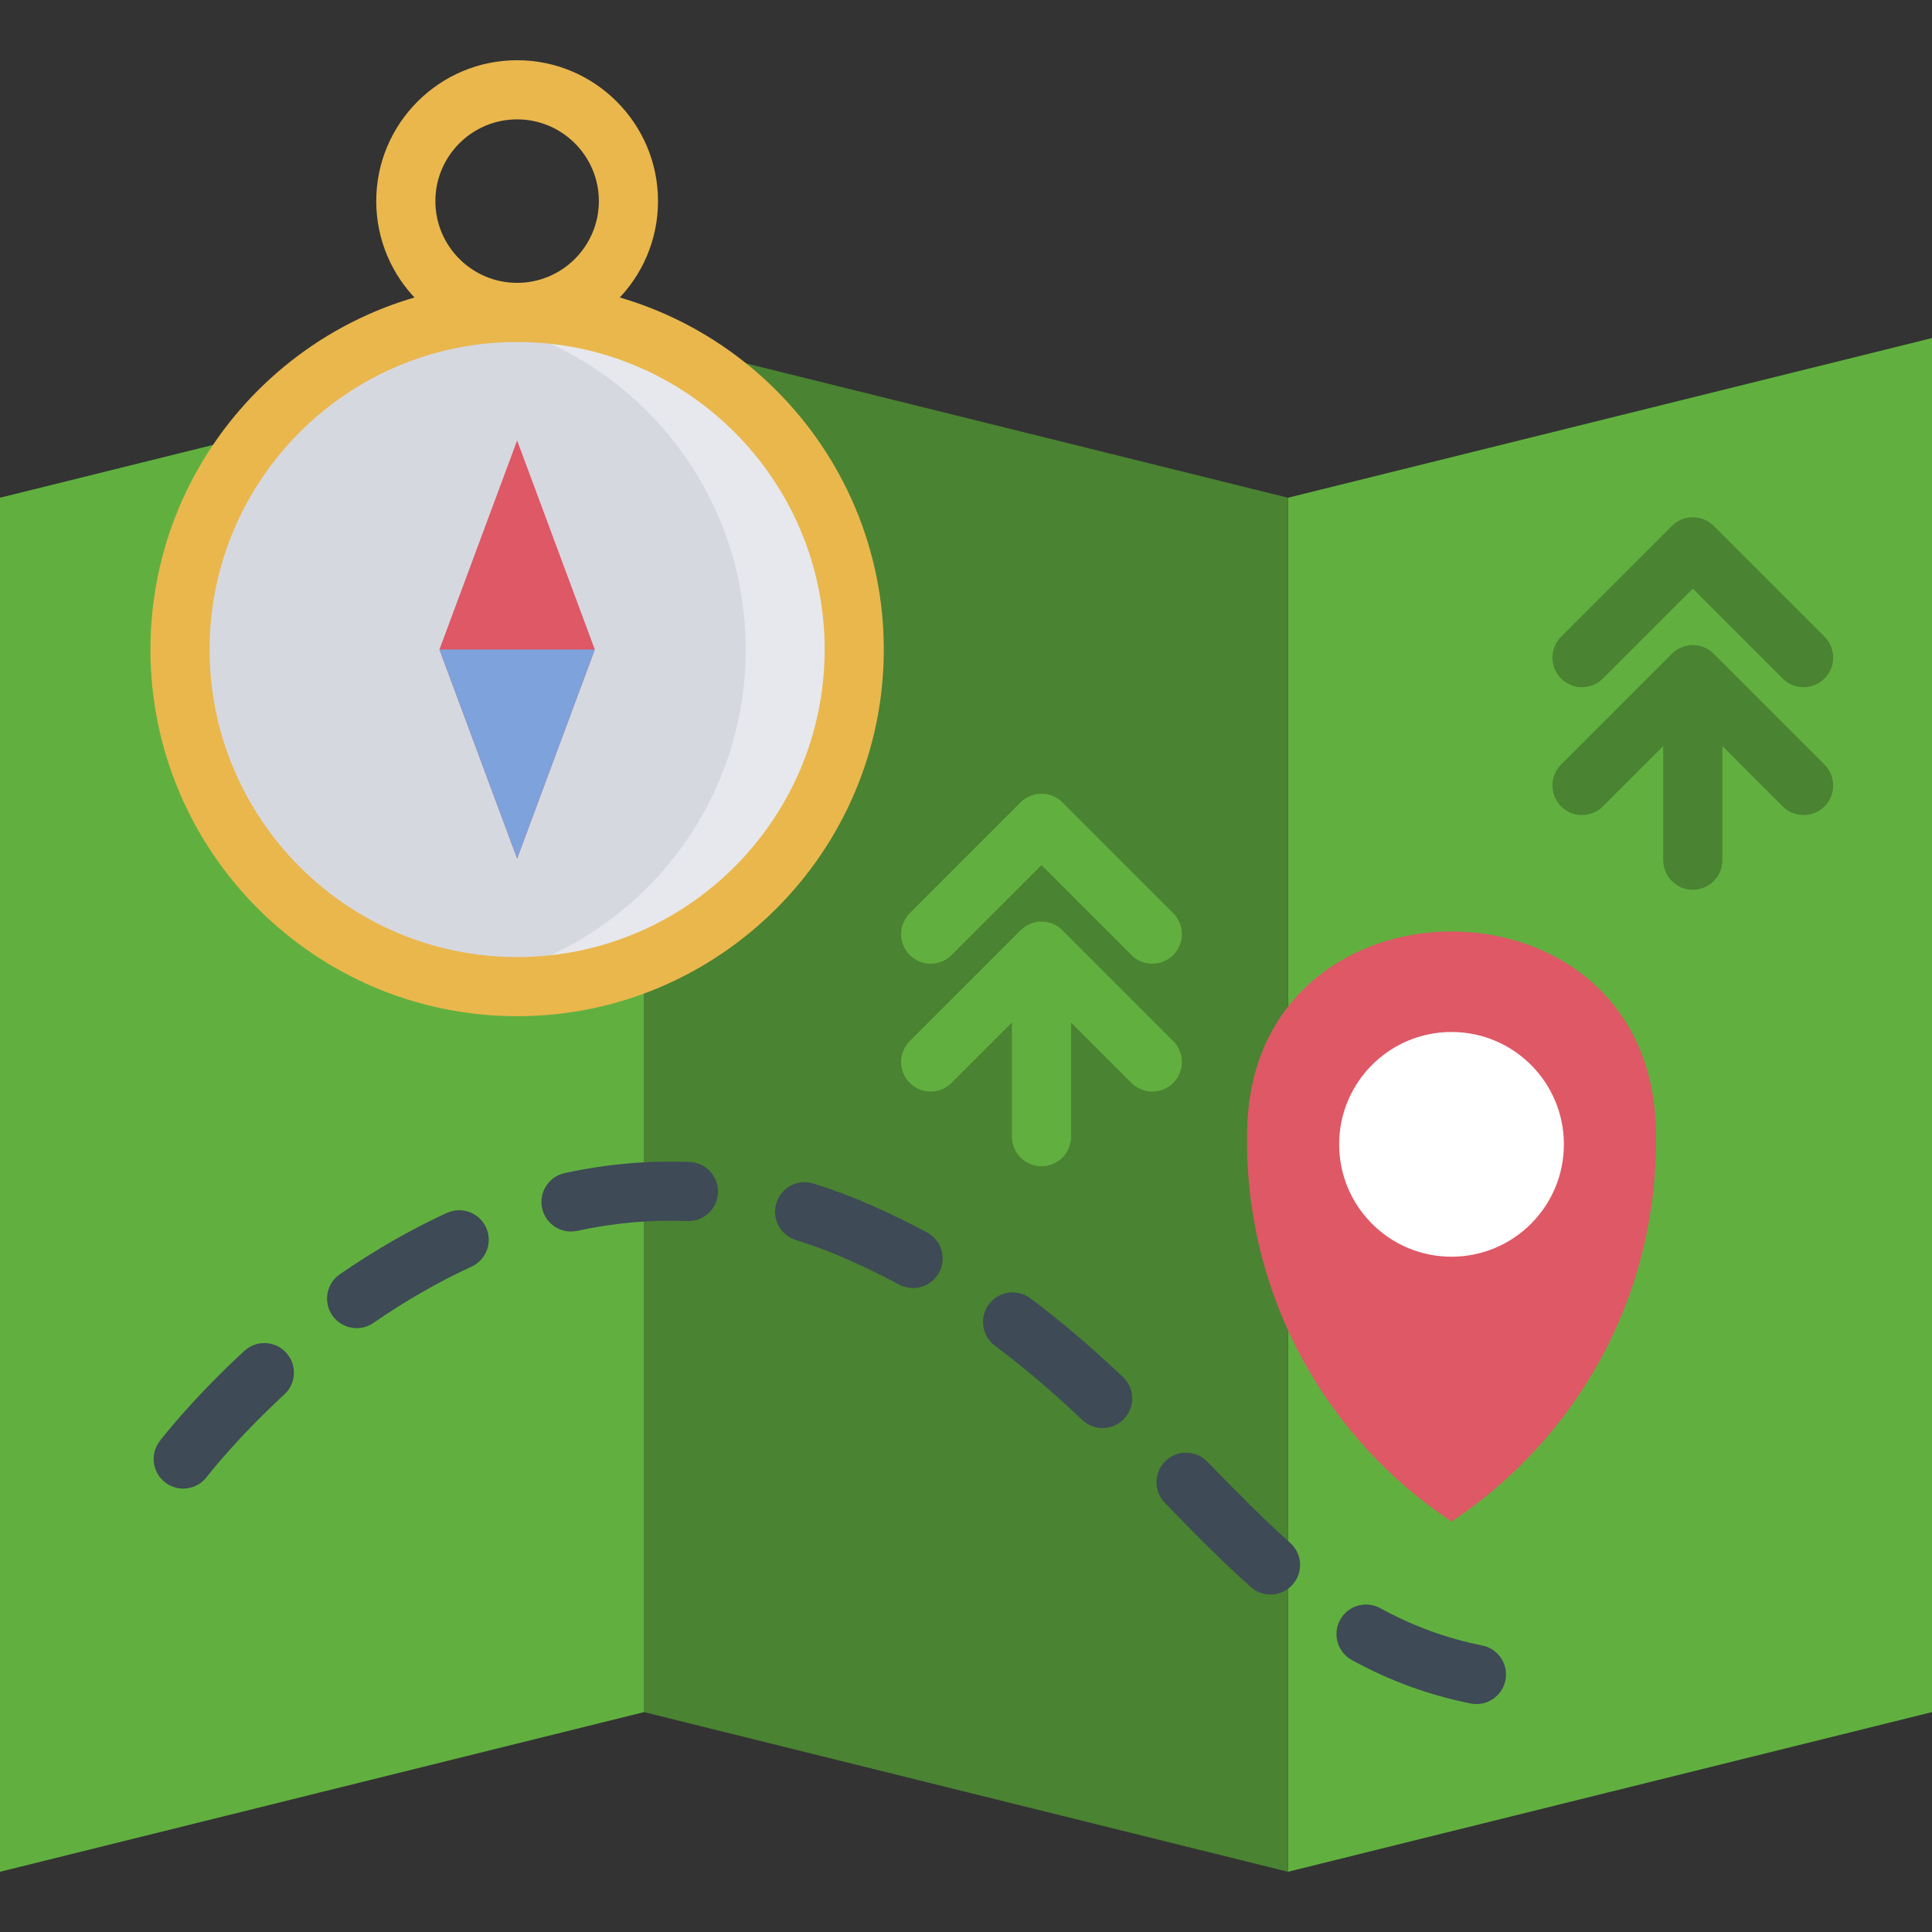 <svg xmlns="http://www.w3.org/2000/svg" version="1.1" xmlns:xlink="http://www.w3.org/1999/xlink" xmlns:svgjs="http://svgjs.com/svgjs" width="512" height="512" x="0" y="0" viewBox="0 0 490 490" style="enable-background:new 0 0 512 512" xml:space="preserve" class=""><rect x="0" y="0" width="490" height="490" fill="#333333" stroke="none"/><g><g><path d="m326.667 474.726 163.333-40.497v-348.487l-163.333 40.497z" fill="#61b03f" data-original="#77bf9a" class=""></path><path d="m163.333 434.229 163.334 40.497-.004-348.491-163.33-40.493z" fill="#4a8332" data-original="#66a582" class=""></path><path d="m0 474.726 163.333-40.497v-348.487l-163.333 40.497z" fill="#61b03f" data-original="#77bf9a" class=""></path><circle cx="131.155" cy="164.735" fill="#d6d8e0" r="85.496" data-original="#d6d8e0" class=""></circle><path d="m216.65 164.735c0 47.21-38.28 85.49-85.5 85.49-4.69 0-9.28-.38-13.76-1.11 40.68-6.57 71.74-41.85 71.74-84.38s-31.06-77.81-71.74-84.39c4.48-.73 9.07-1.11 13.76-1.11 47.22 0 85.5 38.28 85.5 85.5z" fill="#e7e8ed" data-original="#e7e8ed"></path><g fill="#de5866"><path d="m150.857 164.735-19.702-53.022-19.703 53.022 19.703 53.021z" fill="#de5866" data-original="#de5866"></path><path d="" fill="#de5866" data-original="#de5866"></path></g><path d="m131.155 86.739c-19.703 0-35.732-16.029-35.732-35.732s16.029-35.732 35.732-35.732 35.732 16.029 35.732 35.732-16.029 35.732-35.732 35.732zm0-56.465c-11.432 0-20.732 9.3-20.732 20.732s9.3 20.732 20.732 20.732 20.732-9.3 20.732-20.732-9.3-20.732-20.732-20.732z" fill="#eab74d" data-original="#eab74d" class=""></path><g><path d="m316.276 289.409c0 40.299 20.615 75.77 51.863 96.484 31.248-20.715 51.863-56.185 51.863-96.484 0-1.259-.02-2.514-.06-3.764-2.107-65.88-101.5-65.88-103.607 0-.039 1.25-.059 2.505-.059 3.764z" fill="#de5866" data-original="#de5866"></path><circle cx="368.139" cy="290.233" fill="#ffffff" r="28.499" data-original="#ffffff" class=""></circle></g><path d="m374.469 432.19c-.49 0-.987-.048-1.486-.148-10.703-2.153-20.561-5.759-30.138-11.027-3.629-1.996-4.954-6.557-2.958-10.186s6.555-4.955 10.186-2.958c8.221 4.521 16.682 7.618 25.867 9.464 4.061.817 6.691 4.771 5.874 8.832-.716 3.562-3.846 6.023-7.345 6.023zm-52.235-27.779c-1.771 0-3.548-.624-4.977-1.892-7.333-6.512-14.222-13.528-21.824-21.365-2.884-2.973-2.812-7.721.161-10.605 2.974-2.884 7.721-2.812 10.605.161 7.389 7.617 14.071 14.424 21.018 20.592 3.097 2.75 3.378 7.491.628 10.588-1.481 1.67-3.542 2.521-5.611 2.521zm-275.767-26.864c-1.583 0-3.179-.5-4.536-1.532-3.293-2.508-3.935-7.208-1.43-10.503.32-.42 7.985-10.444 21.458-22.885 3.042-2.811 7.788-2.621 10.598.422s2.621 7.788-.422 10.598c-12.433 11.48-19.624 20.853-19.695 20.946-1.477 1.936-3.713 2.954-5.973 2.954zm233.182-15.361c-1.851 0-3.705-.681-5.155-2.054-7.681-7.273-14.933-13.436-22.168-18.841-3.319-2.479-3.999-7.179-1.521-10.498 2.479-3.318 7.179-3.999 10.498-1.52 7.707 5.758 15.396 12.289 23.504 19.966 3.008 2.848 3.137 7.595.29 10.603-1.476 1.558-3.46 2.344-5.448 2.344zm-189.193-25.333c-2.383 0-4.726-1.133-6.181-3.243-2.352-3.41-1.493-8.08 1.917-10.432 8.89-6.13 18.02-11.363 27.134-15.554 3.766-1.729 8.217-.081 9.947 3.682 1.73 3.764.082 8.217-3.682 9.947-8.332 3.83-16.704 8.633-24.884 14.273-1.3.897-2.783 1.327-4.251 1.327zm141.108-10.175c-1.196 0-2.409-.287-3.537-.891-4.334-2.323-8.841-4.514-13.395-6.513-4.217-1.851-8.514-3.458-12.773-4.776-3.957-1.225-6.172-5.425-4.947-9.382s5.425-6.17 9.382-4.947c4.799 1.485 9.632 3.292 14.367 5.37 4.911 2.156 9.773 4.521 14.452 7.028 3.651 1.957 5.024 6.502 3.067 10.153-1.352 2.523-3.941 3.958-6.616 3.958zm-86.75-14.334c-3.452 0-6.559-2.398-7.322-5.909-.879-4.048 1.689-8.042 5.737-8.921 10.56-2.294 21.284-3.237 31.688-2.805 4.139.172 7.354 3.667 7.182 7.805-.172 4.139-3.689 7.349-7.805 7.182-9.138-.381-18.568.452-27.881 2.476-.536.116-1.072.172-1.599.172z" fill="#3e4a56" data-original="#3e4a56" class=""></path><g><path d="m406.531 172.096 22.803-22.803 22.803 22.803c1.464 1.464 3.384 2.197 5.303 2.197s3.839-.732 5.303-2.197c2.929-2.929 2.929-7.678 0-10.606l-28.106-28.106c-2.929-2.929-7.678-2.929-10.606 0l-28.106 28.106c-2.929 2.929-2.929 7.678 0 10.606 2.928 2.929 7.677 2.929 10.606 0z" fill="#4a8332" data-original="#66a582" class=""></path><path d="m434.636 165.811c-2.929-2.929-7.678-2.929-10.606 0l-28.106 28.106c-2.929 2.929-2.929 7.678 0 10.606 2.929 2.929 7.678 2.929 10.606 0l15.303-15.303v28.945c0 4.142 3.358 7.5 7.5 7.5s7.5-3.358 7.5-7.5v-28.945l15.303 15.303c1.464 1.464 3.384 2.197 5.303 2.197s3.839-.732 5.303-2.197c2.929-2.929 2.929-7.678 0-10.606z" fill="#4a8332" data-original="#66a582" class=""></path><g fill="#77bf9a"><path d="m269.449 203.504c-1.406-1.407-3.314-2.197-5.303-2.197s-3.897.79-5.303 2.197l-28.106 28.106c-2.929 2.929-2.929 7.678 0 10.606 2.929 2.929 7.678 2.929 10.606 0l22.803-22.803 22.803 22.803c1.464 1.465 3.384 2.197 5.303 2.197s3.839-.732 5.303-2.197c2.929-2.929 2.929-7.678 0-10.606z" fill="#61b03f" data-original="#77bf9a" class=""></path><path d="m269.449 235.931c-2.929-2.929-7.678-2.929-10.606 0l-28.106 28.106c-2.929 2.929-2.929 7.678 0 10.606 2.929 2.929 7.678 2.929 10.606 0l15.303-15.303v28.945c0 4.142 3.358 7.5 7.5 7.5s7.5-3.358 7.5-7.5v-28.945l15.303 15.303c1.464 1.464 3.384 2.197 5.303 2.197s3.839-.732 5.303-2.197c2.929-2.929 2.929-7.678 0-10.606z" fill="#61b03f" data-original="#77bf9a" class=""></path></g></g><path d="m131.155 257.73c-51.278 0-92.996-41.718-92.996-92.996s41.718-92.996 92.996-92.996 92.996 41.718 92.996 92.996-41.718 92.996-92.996 92.996zm0-170.991c-43.007 0-77.996 34.989-77.996 77.996s34.989 77.996 77.996 77.996 77.996-34.989 77.996-77.996-34.989-77.996-77.996-77.996z" fill="#eab74d" data-original="#eab74d" class=""></path><path d="m150.857 164.735h-39.405l19.703 53.021z" fill="#7da2dc" data-original="#7da2dc" class=""></path></g></g></svg>